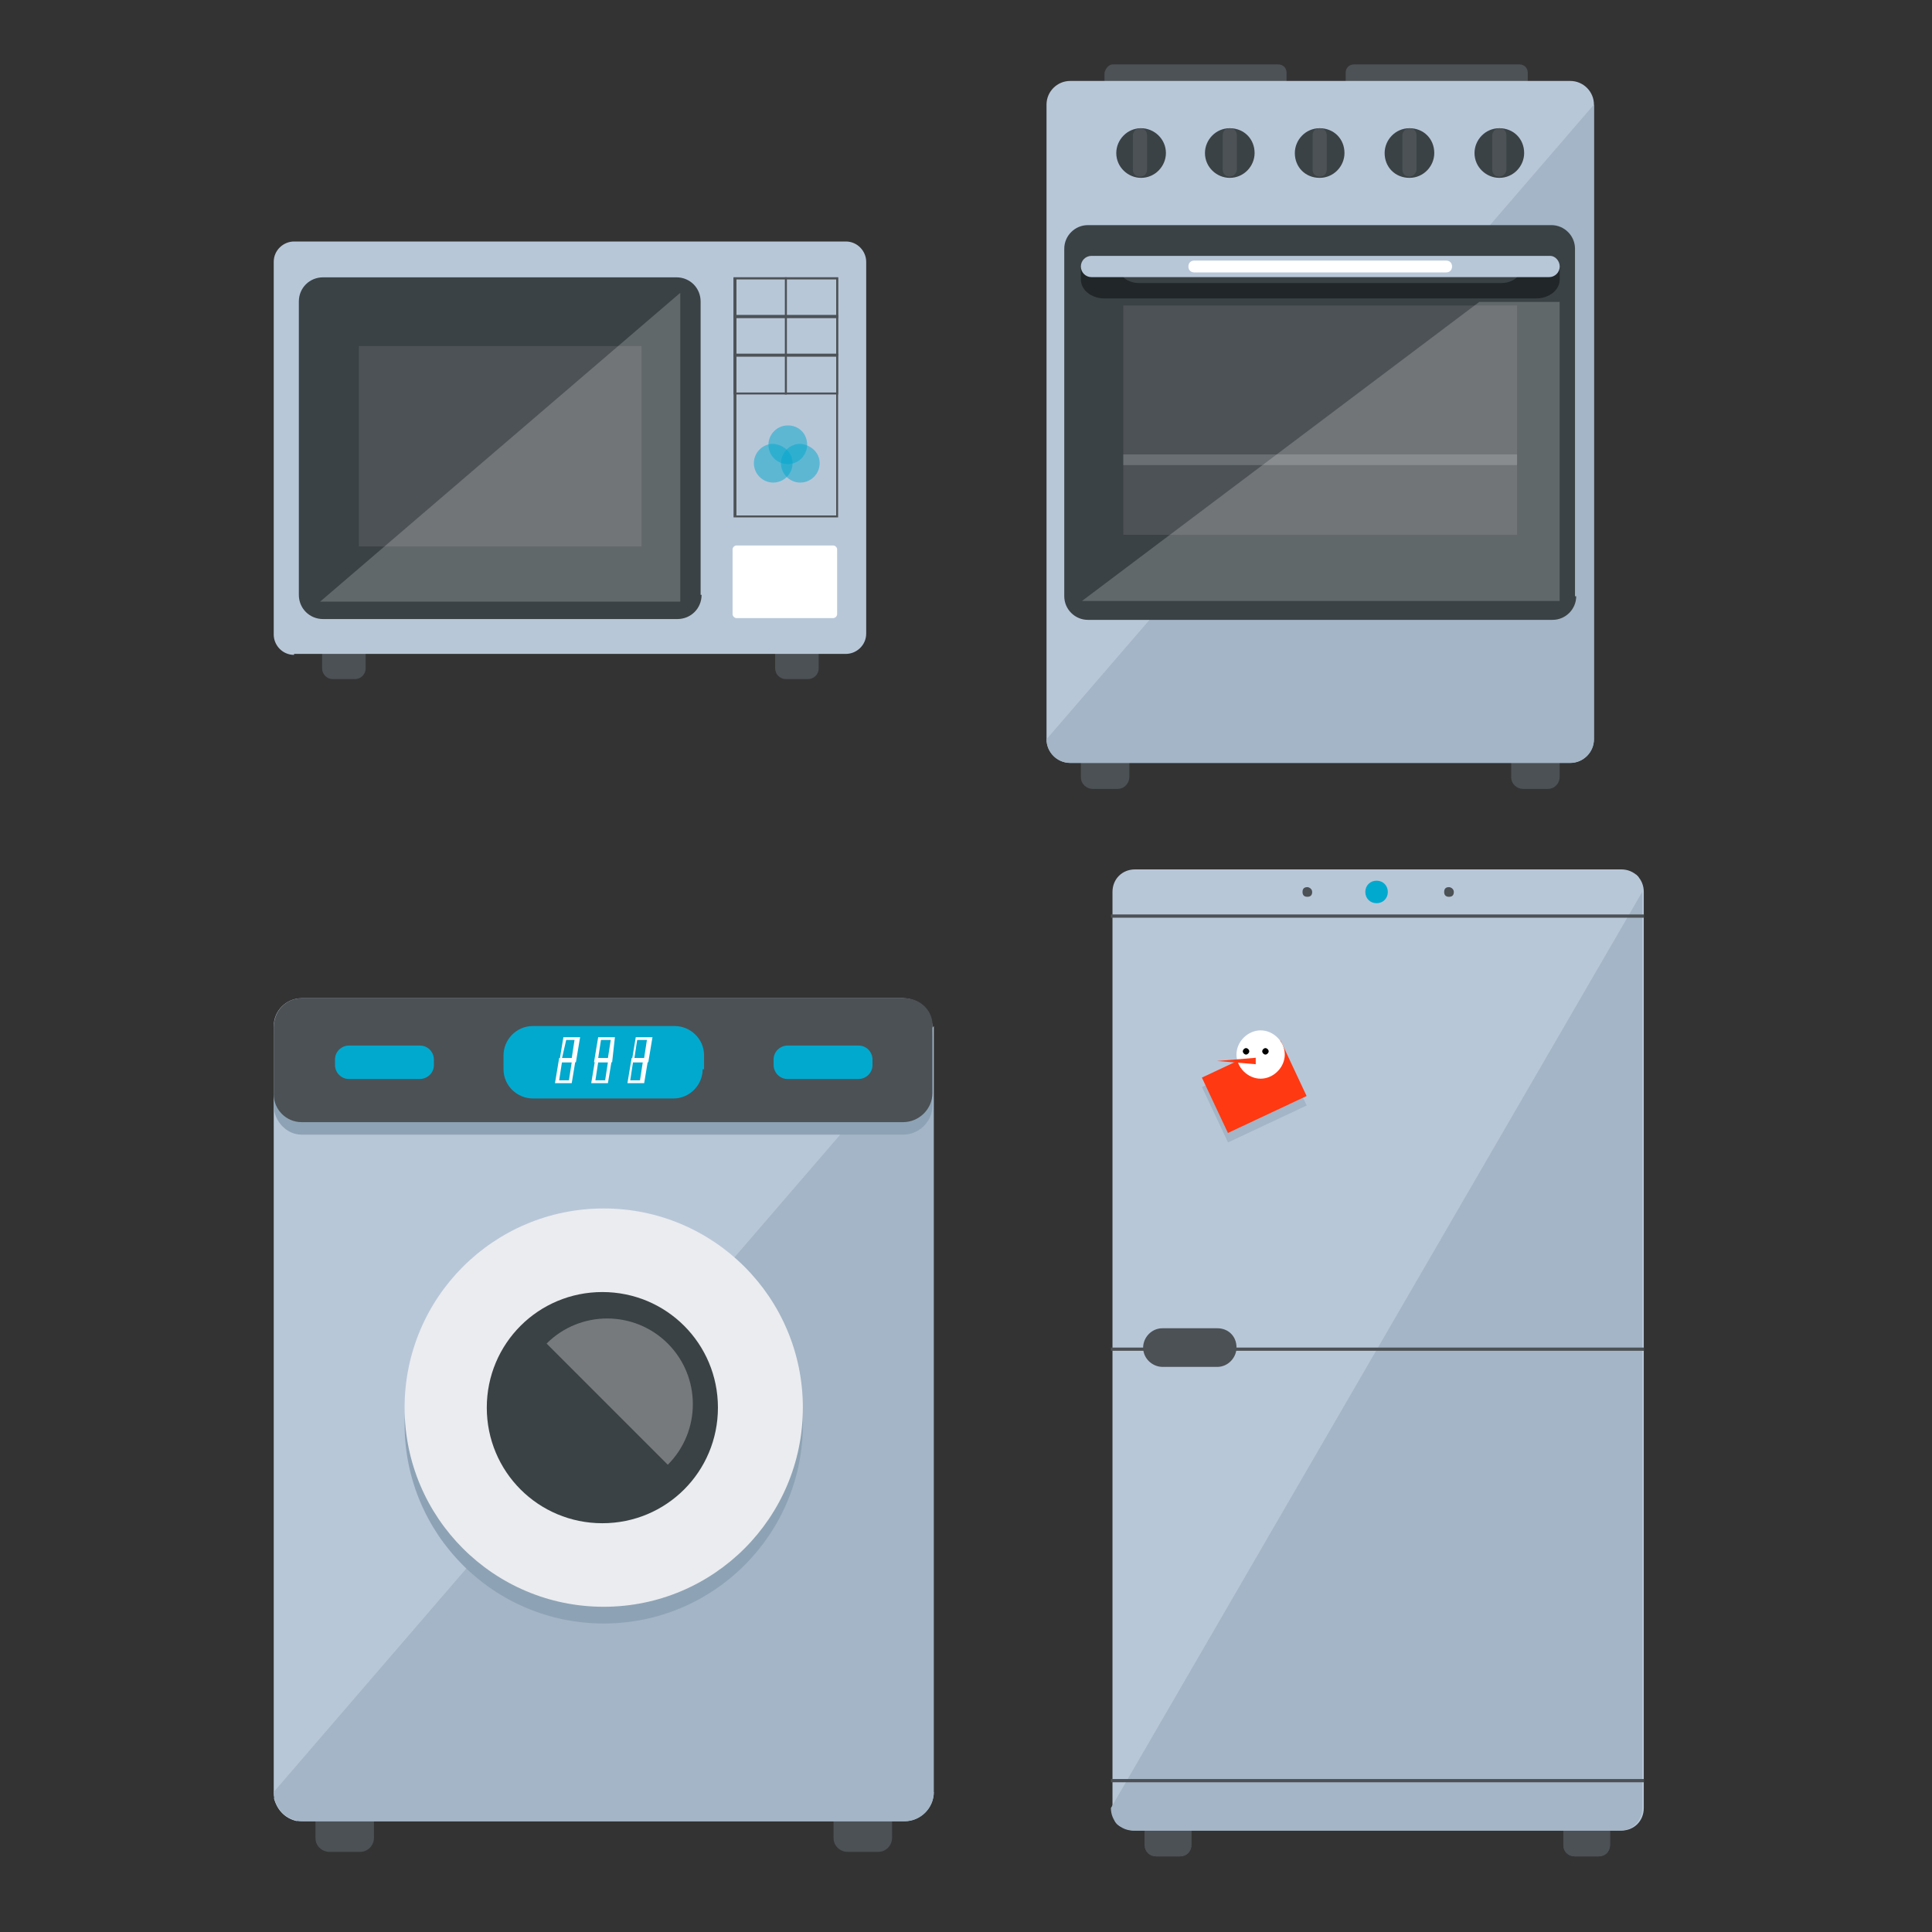 <svg width="50" height="50" viewBox="0 0 50 50" fill="none" xmlns="http://www.w3.org/2000/svg">
<rect x="0" y="0" width="50" height="50" fill="#333333" stroke="none"/>
<path d="M9.317 46.34H8.524C8.308 46.34 8.164 46.52 8.164 46.701V47.566C8.164 47.782 8.344 47.926 8.524 47.926H9.317C9.534 47.926 9.678 47.746 9.678 47.566V46.701C9.678 46.484 9.498 46.34 9.317 46.34Z" fill="#4C5155"/>
<path d="M22.726 46.34H21.933C21.716 46.34 21.572 46.52 21.572 46.701V47.566C21.572 47.782 21.753 47.926 21.933 47.926H22.726C22.942 47.926 23.086 47.746 23.086 47.566V46.701C23.086 46.484 22.906 46.34 22.726 46.34Z" fill="#4C5155"/>
<path d="M24.167 46.377C24.167 46.773 23.843 47.134 23.41 47.134H7.805C7.408 47.134 7.084 46.809 7.084 46.377V26.554C7.084 26.158 7.408 25.834 7.805 25.834H23.374C23.771 25.834 24.131 26.158 24.131 26.59V46.377H24.167Z" fill="#B8C7D8"/>
<path d="M7.697 47.134L7.084 46.521C7.156 46.809 7.372 47.062 7.697 47.134Z" fill="#B8C7D8"/>
<path d="M7.084 46.377C7.084 46.773 7.408 47.133 7.841 47.133H23.41C23.807 47.133 24.167 46.809 24.167 46.377V26.554L7.084 46.377Z" fill="#A3B5C6"/>
<path d="M23.41 26.122H7.805C7.408 26.122 7.084 26.482 7.084 26.878V28.608C7.084 29.005 7.408 29.365 7.805 29.365H23.374C23.771 29.365 24.131 29.041 24.131 28.608V26.878C24.167 26.482 23.807 26.122 23.41 26.122Z" fill="#8DA3B5"/>
<path d="M20.778 36.862C20.778 39.709 18.472 42.016 15.624 42.016C12.777 42.016 10.471 39.709 10.471 36.862C10.471 34.015 12.777 31.708 15.624 31.708C18.472 31.708 20.778 34.015 20.778 36.862Z" fill="#8DA3B5"/>
<path d="M20.778 36.429C20.778 39.276 18.472 41.583 15.624 41.583C12.777 41.583 10.471 39.276 10.471 36.429C10.471 33.582 12.777 31.275 15.624 31.275C18.472 31.275 20.778 33.582 20.778 36.429Z" fill="#EBECF0"/>
<path d="M18.58 36.429C18.58 38.087 17.247 39.421 15.589 39.421C13.931 39.421 12.598 38.087 12.598 36.429C12.598 34.772 13.931 33.438 15.589 33.438C17.247 33.438 18.58 34.772 18.58 36.429Z" fill="#3A4245"/>
<path d="M17.282 34.771C16.417 33.906 15.011 33.906 14.146 34.771L17.282 37.907C18.147 37.042 18.147 35.636 17.282 34.771Z" fill="#767A7D"/>
<path d="M23.41 25.834H7.805C7.408 25.834 7.084 26.158 7.084 26.59V28.32C7.084 28.717 7.408 29.041 7.805 29.041H23.374C23.771 29.041 24.131 28.717 24.131 28.284V26.59C24.167 26.158 23.807 25.834 23.41 25.834Z" fill="#4C5155"/>
<path d="M18.185 27.672C18.185 28.068 17.861 28.428 17.428 28.428H13.788C13.392 28.428 13.031 28.104 13.031 27.672V27.311C13.031 26.915 13.356 26.554 13.788 26.554H17.464C17.861 26.554 18.221 26.879 18.221 27.311V27.672H18.185Z" fill="#02A9CE"/>
<path d="M14.905 27.491H14.473L14.581 26.842H15.013L14.905 27.491ZM14.545 27.383H14.797L14.869 26.914H14.653L14.545 27.383Z" fill="white"/>
<path d="M14.796 28.032H14.363L14.471 27.383H14.904L14.796 28.032ZM14.471 27.959H14.724L14.796 27.491H14.543L14.471 27.959Z" fill="white"/>
<path d="M15.842 27.491H15.373L15.481 26.842H15.914L15.842 27.491ZM15.481 27.383H15.733L15.806 26.914H15.553L15.481 27.383Z" fill="white"/>
<path d="M15.733 28.032H15.301L15.409 27.383H15.841L15.733 28.032ZM15.409 27.959H15.661L15.733 27.491H15.481L15.409 27.959Z" fill="white"/>
<path d="M16.778 27.491H16.346L16.454 26.842H16.886L16.778 27.491ZM16.418 27.383H16.67L16.742 26.914H16.49L16.418 27.383Z" fill="white"/>
<path d="M16.671 28.032H16.238L16.346 27.383H16.779L16.671 28.032ZM16.31 27.959H16.563L16.635 27.491H16.382L16.31 27.959Z" fill="white"/>
<path d="M22.58 27.563C22.58 27.779 22.4 27.924 22.22 27.924H20.382C20.166 27.924 20.021 27.743 20.021 27.563V27.419C20.021 27.203 20.202 27.059 20.382 27.059H22.22C22.436 27.059 22.58 27.239 22.58 27.419V27.563Z" fill="#02A9CE"/>
<path d="M11.229 27.563C11.229 27.779 11.049 27.924 10.868 27.924H9.03C8.814 27.924 8.67 27.743 8.67 27.563V27.419C8.67 27.203 8.85 27.059 9.03 27.059H10.868C11.085 27.059 11.229 27.239 11.229 27.419V27.563Z" fill="#02A9CE"/>
<path d="M30.542 46.75H29.917C29.75 46.75 29.625 46.875 29.625 47.042V47.75C29.625 47.917 29.75 48.042 29.917 48.042H30.542C30.708 48.042 30.833 47.917 30.833 47.75V47.042C30.833 46.875 30.708 46.75 30.542 46.75Z" fill="#4C5155"/>
<path d="M41.376 46.75H40.751C40.584 46.75 40.459 46.875 40.459 47.042V47.75C40.459 47.917 40.584 48.042 40.751 48.042H41.376C41.542 48.042 41.667 47.917 41.667 47.75V47.042C41.667 46.875 41.542 46.75 41.376 46.75Z" fill="#4C5155"/>
<path d="M30.542 46.75H29.917C29.75 46.75 29.625 46.875 29.625 47.042V47.75C29.625 47.917 29.75 48.042 29.917 48.042H30.542C30.708 48.042 30.833 47.917 30.833 47.75V47.042C30.833 46.875 30.708 46.75 30.542 46.75Z" fill="#4C5155"/>
<path d="M41.376 46.75H40.751C40.584 46.75 40.459 46.875 40.459 47.042V47.75C40.459 47.917 40.584 48.042 40.751 48.042H41.376C41.542 48.042 41.667 47.917 41.667 47.75V47.042C41.667 46.875 41.542 46.75 41.376 46.75Z" fill="#4C5155"/>
<path d="M42.541 46.792C42.541 47.125 42.291 47.375 41.958 47.375H29.374C29.041 47.375 28.791 47.125 28.791 46.792V23.083C28.791 22.75 29.041 22.5 29.374 22.5H41.958C42.291 22.5 42.541 22.75 42.541 23.083V46.792Z" fill="#B8C7D8"/>
<path d="M29.04 47.292L28.832 47.084C28.874 47.209 28.957 47.25 29.04 47.292Z" fill="#B8C7D8"/>
<path d="M42.334 22.625L42.417 22.708C42.376 22.708 42.334 22.667 42.334 22.625Z" fill="#B8C7D8"/>
<path d="M28.75 46.792C28.75 47.125 29 47.375 29.333 47.375H41.917C42.25 47.375 42.5 47.125 42.5 46.792V23.084L28.75 46.792Z" fill="#A3B5C6"/>
<path d="M42.542 23.666H28.75V23.75H42.542V23.666Z" fill="#4C5155"/>
<path d="M42.542 46.041H28.75V46.125H42.542V46.041Z" fill="#4C5155"/>
<path d="M35.917 23.084C35.917 23.25 35.792 23.375 35.626 23.375C35.459 23.375 35.334 23.25 35.334 23.084C35.334 22.917 35.459 22.792 35.626 22.792C35.792 22.792 35.917 22.917 35.917 23.084Z" fill="#02A9CE"/>
<path d="M37.625 23.084C37.625 23.167 37.583 23.209 37.5 23.209C37.417 23.209 37.375 23.167 37.375 23.084C37.375 23 37.417 22.959 37.5 22.959C37.542 22.959 37.625 23 37.625 23.084Z" fill="#4C5155"/>
<path d="M33.959 23.084C33.959 23.167 33.917 23.209 33.834 23.209C33.751 23.209 33.709 23.167 33.709 23.084C33.709 23 33.751 22.959 33.834 22.959C33.876 22.959 33.959 23 33.959 23.084Z" fill="#4C5155"/>
<path d="M42.542 34.875H28.75V34.958H42.542V34.875Z" fill="#4C5155"/>
<path d="M32.001 34.875C32.001 35.125 31.792 35.375 31.501 35.375H30.084C29.834 35.375 29.584 35.167 29.584 34.875C29.584 34.625 29.792 34.375 30.084 34.375H31.501C31.792 34.375 32.001 34.583 32.001 34.875Z" fill="#4C5155"/>
<path d="M33.144 27.177L31.107 28.133L31.781 29.566L33.817 28.61L33.144 27.177Z" fill="#A3B5C6"/>
<path d="M33.142 26.931L31.105 27.888L31.779 29.321L33.815 28.365L33.142 26.931Z" fill="#FF3912"/>
<path d="M33.25 27.291C33.25 27.625 32.958 27.916 32.625 27.916C32.292 27.916 32 27.625 32 27.291C32 26.958 32.292 26.666 32.625 26.666C32.958 26.666 33.25 26.958 33.25 27.291Z" fill="white"/>
<path d="M32.331 27.208C32.331 27.25 32.289 27.292 32.247 27.292C32.206 27.292 32.164 27.25 32.164 27.208C32.164 27.167 32.206 27.125 32.247 27.125C32.289 27.125 32.331 27.167 32.331 27.208Z" fill="black"/>
<path d="M32.833 27.208C32.833 27.25 32.791 27.292 32.749 27.292C32.708 27.292 32.666 27.25 32.666 27.208C32.666 27.167 32.708 27.125 32.749 27.125C32.791 27.125 32.833 27.167 32.833 27.208Z" fill="black"/>
<path d="M31.498 27.458L32.498 27.542V27.375L31.498 27.458Z" fill="#FF3912"/>
<g clip-path="url(#clip0)">
<path d="M33.296 7.325C33.296 7.447 33.204 7.539 33.082 7.539H28.798C28.676 7.539 28.584 7.447 28.584 7.325V1.881C28.615 1.758 28.706 1.667 28.798 1.667H33.082C33.204 1.667 33.296 1.758 33.296 1.881V7.325Z" fill="#4D5256"/>
<path d="M39.508 7.325C39.508 7.447 39.416 7.539 39.293 7.539H35.04C34.918 7.539 34.826 7.447 34.826 7.325V1.881C34.826 1.758 34.918 1.667 35.04 1.667H39.324C39.446 1.667 39.538 1.758 39.538 1.881V7.325H39.508Z" fill="#4D5256"/>
<path d="M28.921 19.102H28.279C28.095 19.102 27.973 19.255 27.973 19.407V20.111C27.973 20.294 28.126 20.417 28.279 20.417H28.921C29.105 20.417 29.227 20.264 29.227 20.111V19.407C29.258 19.224 29.105 19.102 28.921 19.102Z" fill="#4C5155"/>
<path d="M40.058 19.102H39.415C39.232 19.102 39.109 19.255 39.109 19.407V20.111C39.109 20.294 39.262 20.417 39.415 20.417H40.058C40.242 20.417 40.364 20.264 40.364 20.111V19.407C40.364 19.224 40.242 19.102 40.058 19.102Z" fill="#4C5155"/>
<path d="M41.251 19.132C41.251 19.468 40.975 19.744 40.639 19.744H27.696C27.359 19.744 27.084 19.468 27.084 19.132V2.706C27.084 2.37 27.359 2.095 27.696 2.095H40.639C40.975 2.095 41.251 2.37 41.251 2.706V19.132Z" fill="#B8C7D8"/>
<path d="M27.084 19.132C27.084 19.468 27.359 19.744 27.696 19.744H40.639C40.975 19.744 41.251 19.468 41.251 19.132V2.707L27.084 19.132Z" fill="#A3B5C6"/>
<path d="M40.792 15.431C40.792 15.767 40.516 16.042 40.18 16.042H28.155C27.818 16.042 27.543 15.767 27.543 15.431V6.438C27.543 6.101 27.818 5.826 28.155 5.826H40.149C40.486 5.826 40.761 6.101 40.761 6.438V15.431H40.792Z" fill="#3A4245"/>
<path d="M39.261 7.906H29.072V13.84H39.261V7.906Z" fill="#4D5256"/>
<path d="M39.261 11.76H29.072V12.036H39.261V11.76Z" fill="#6A6F73"/>
<path opacity="0.2" d="M38.283 7.814L28.002 15.553H40.363V7.814H38.283Z" fill="white"/>
<path d="M39.386 6.897C39.386 7.142 39.141 7.325 38.865 7.325H29.472C29.197 7.325 28.952 7.142 28.952 6.928H27.973V7.233C27.973 7.509 28.248 7.723 28.585 7.723H39.753C40.089 7.723 40.365 7.509 40.365 7.233V6.928H39.386V6.897Z" fill="#212628"/>
<path d="M40.365 6.897C40.365 7.05 40.242 7.172 40.089 7.172H28.248C28.095 7.172 27.973 7.05 27.973 6.897C27.973 6.744 28.095 6.622 28.248 6.622H40.12C40.242 6.622 40.365 6.744 40.365 6.897Z" fill="#B8C7D8"/>
<path d="M37.579 6.897C37.579 6.989 37.518 7.05 37.426 7.05H30.909C30.817 7.05 30.756 6.989 30.756 6.897C30.756 6.805 30.817 6.744 30.909 6.744H37.426C37.518 6.744 37.579 6.805 37.579 6.897Z" fill="white"/>
<path d="M30.174 3.961C30.174 4.297 29.898 4.603 29.531 4.603C29.195 4.603 28.889 4.328 28.889 3.961C28.889 3.624 29.164 3.318 29.531 3.318C29.868 3.318 30.174 3.594 30.174 3.961Z" fill="#3A4245"/>
<path d="M32.469 3.961C32.469 4.297 32.193 4.603 31.826 4.603C31.49 4.603 31.184 4.328 31.184 3.961C31.184 3.624 31.459 3.318 31.826 3.318C32.193 3.318 32.469 3.594 32.469 3.961Z" fill="#3A4245"/>
<path d="M34.795 3.961C34.795 4.297 34.52 4.603 34.152 4.603C33.785 4.603 33.51 4.328 33.51 3.961C33.51 3.624 33.785 3.318 34.152 3.318C34.52 3.318 34.795 3.594 34.795 3.961Z" fill="#3A4245"/>
<path d="M37.119 3.961C37.119 4.297 36.844 4.603 36.477 4.603C36.109 4.603 35.834 4.328 35.834 3.961C35.834 3.624 36.109 3.318 36.477 3.318C36.844 3.318 37.119 3.594 37.119 3.961Z" fill="#3A4245"/>
<path d="M39.445 3.961C39.445 4.297 39.17 4.603 38.803 4.603C38.466 4.603 38.16 4.328 38.16 3.961C38.16 3.624 38.435 3.318 38.803 3.318C39.17 3.318 39.445 3.594 39.445 3.961Z" fill="#3A4245"/>
<path d="M29.686 4.389C29.686 4.481 29.624 4.572 29.502 4.572C29.41 4.572 29.318 4.511 29.318 4.389V3.502C29.318 3.41 29.41 3.318 29.502 3.318C29.594 3.318 29.686 3.38 29.686 3.502V4.389Z" fill="#4D5256"/>
<path d="M32.01 4.389C32.01 4.481 31.918 4.572 31.826 4.572C31.734 4.572 31.643 4.511 31.643 4.389V3.502C31.643 3.41 31.704 3.318 31.826 3.318C31.918 3.318 32.01 3.38 32.01 3.502V4.389Z" fill="#4D5256"/>
<path d="M34.336 4.389C34.336 4.481 34.275 4.572 34.152 4.572C34.06 4.572 33.969 4.511 33.969 4.389V3.502C33.969 3.41 34.03 3.318 34.152 3.318C34.244 3.318 34.336 3.38 34.336 3.502V4.389Z" fill="#4D5256"/>
<path d="M36.66 4.389C36.66 4.481 36.568 4.572 36.477 4.572C36.385 4.572 36.293 4.511 36.293 4.389V3.502C36.293 3.41 36.385 3.318 36.477 3.318C36.568 3.318 36.66 3.38 36.66 3.502V4.389Z" fill="#4D5256"/>
<path d="M38.986 4.389C38.986 4.481 38.895 4.572 38.803 4.572C38.711 4.572 38.619 4.511 38.619 4.389V3.502C38.619 3.41 38.711 3.318 38.803 3.318C38.895 3.318 38.986 3.38 38.986 3.502V4.389Z" fill="#4D5256"/>
</g>
<path d="M9.188 16.397H8.612C8.461 16.397 8.336 16.522 8.336 16.673V17.299C8.336 17.449 8.461 17.575 8.612 17.575H9.188C9.338 17.575 9.463 17.449 9.463 17.299V16.673C9.463 16.522 9.338 16.397 9.188 16.397Z" fill="#4C5155"/>
<path d="M20.912 16.397H20.336C20.186 16.397 20.061 16.522 20.061 16.673V17.299C20.061 17.449 20.186 17.575 20.336 17.575H20.912C21.063 17.575 21.188 17.449 21.188 17.299V16.673C21.188 16.522 21.063 16.397 20.912 16.397Z" fill="#4C5155"/>
<path d="M7.61 16.948C7.309 16.948 7.084 16.698 7.084 16.422V6.776C7.084 6.475 7.335 6.25 7.61 6.25H21.891C22.192 6.25 22.417 6.501 22.417 6.776V16.397C22.417 16.698 22.167 16.923 21.891 16.923H7.61V16.948Z" fill="#B8C7D8"/>
<path d="M19.059 15.996C19.009 15.996 18.959 15.946 18.959 15.896V14.217C18.959 14.167 19.009 14.117 19.059 14.117H21.565C21.615 14.117 21.665 14.167 21.665 14.217V15.896C21.665 15.946 21.615 15.996 21.565 15.996H19.059Z" fill="white"/>
<path d="M18.157 15.395C18.157 15.745 17.881 16.021 17.531 16.021H8.361C8.01 16.021 7.734 15.745 7.734 15.395V7.803C7.734 7.452 8.01 7.177 8.361 7.177H17.506C17.856 7.177 18.132 7.452 18.132 7.803V15.395H18.157Z" fill="#3A4245"/>
<path d="M16.603 8.956H9.287V14.142H16.603V8.956Z" fill="#4D5256"/>
<path opacity="0.2" d="M8.285 15.57H17.605V7.578L8.285 15.57Z" fill="white"/>
<path d="M21.69 13.39H18.984V7.177H21.69V13.39ZM19.059 13.34H21.64V7.227H19.059V13.34Z" fill="#4D5256"/>
<path d="M20.362 8.229H18.984V7.177H20.362V8.229ZM19.059 8.154H20.337V7.227H19.059V8.154Z" fill="#4D5256"/>
<path d="M21.691 8.229H20.312V7.177H21.691V8.229ZM20.363 8.154H21.64V7.227H20.363V8.154Z" fill="#4D5256"/>
<path d="M20.362 9.207H18.984V8.154H20.362V9.207ZM19.059 9.156H20.337V8.229H19.059V9.156Z" fill="#4D5256"/>
<path d="M21.691 9.207H20.312V8.154H21.691V9.207ZM20.363 9.156H21.64V8.229H20.363V9.156Z" fill="#4D5256"/>
<path d="M20.362 10.209H18.984V9.156H20.362V10.209ZM19.059 10.158H20.337V9.231H19.059V10.158Z" fill="#4D5256"/>
<path d="M21.691 10.209H20.312V9.156H21.691V10.209ZM20.363 10.158H21.64V9.231H20.363V10.158Z" fill="#4D5256"/>
<path opacity="0.5" d="M20.889 11.511C20.889 11.787 20.663 12.012 20.388 12.012C20.112 12.012 19.887 11.787 19.887 11.511C19.887 11.236 20.112 11.01 20.388 11.01C20.689 11.01 20.889 11.236 20.889 11.511Z" fill="#02A9CE"/>
<path opacity="0.5" d="M21.213 11.987C21.213 12.263 20.988 12.489 20.712 12.489C20.436 12.489 20.211 12.263 20.211 11.987C20.211 11.712 20.436 11.486 20.712 11.486C20.988 11.511 21.213 11.712 21.213 11.987Z" fill="#02A9CE"/>
<path opacity="0.5" d="M20.512 11.987C20.512 12.263 20.287 12.489 20.011 12.489C19.735 12.489 19.51 12.263 19.51 11.987C19.51 11.712 19.735 11.486 20.011 11.486C20.287 11.511 20.512 11.712 20.512 11.987Z" fill="#02A9CE"/>
<defs>
<clipPath id="clip0">
<rect width="14.167" height="18.75" fill="white" transform="translate(27.084 1.667)"/>
</clipPath>
</defs>
</svg>
